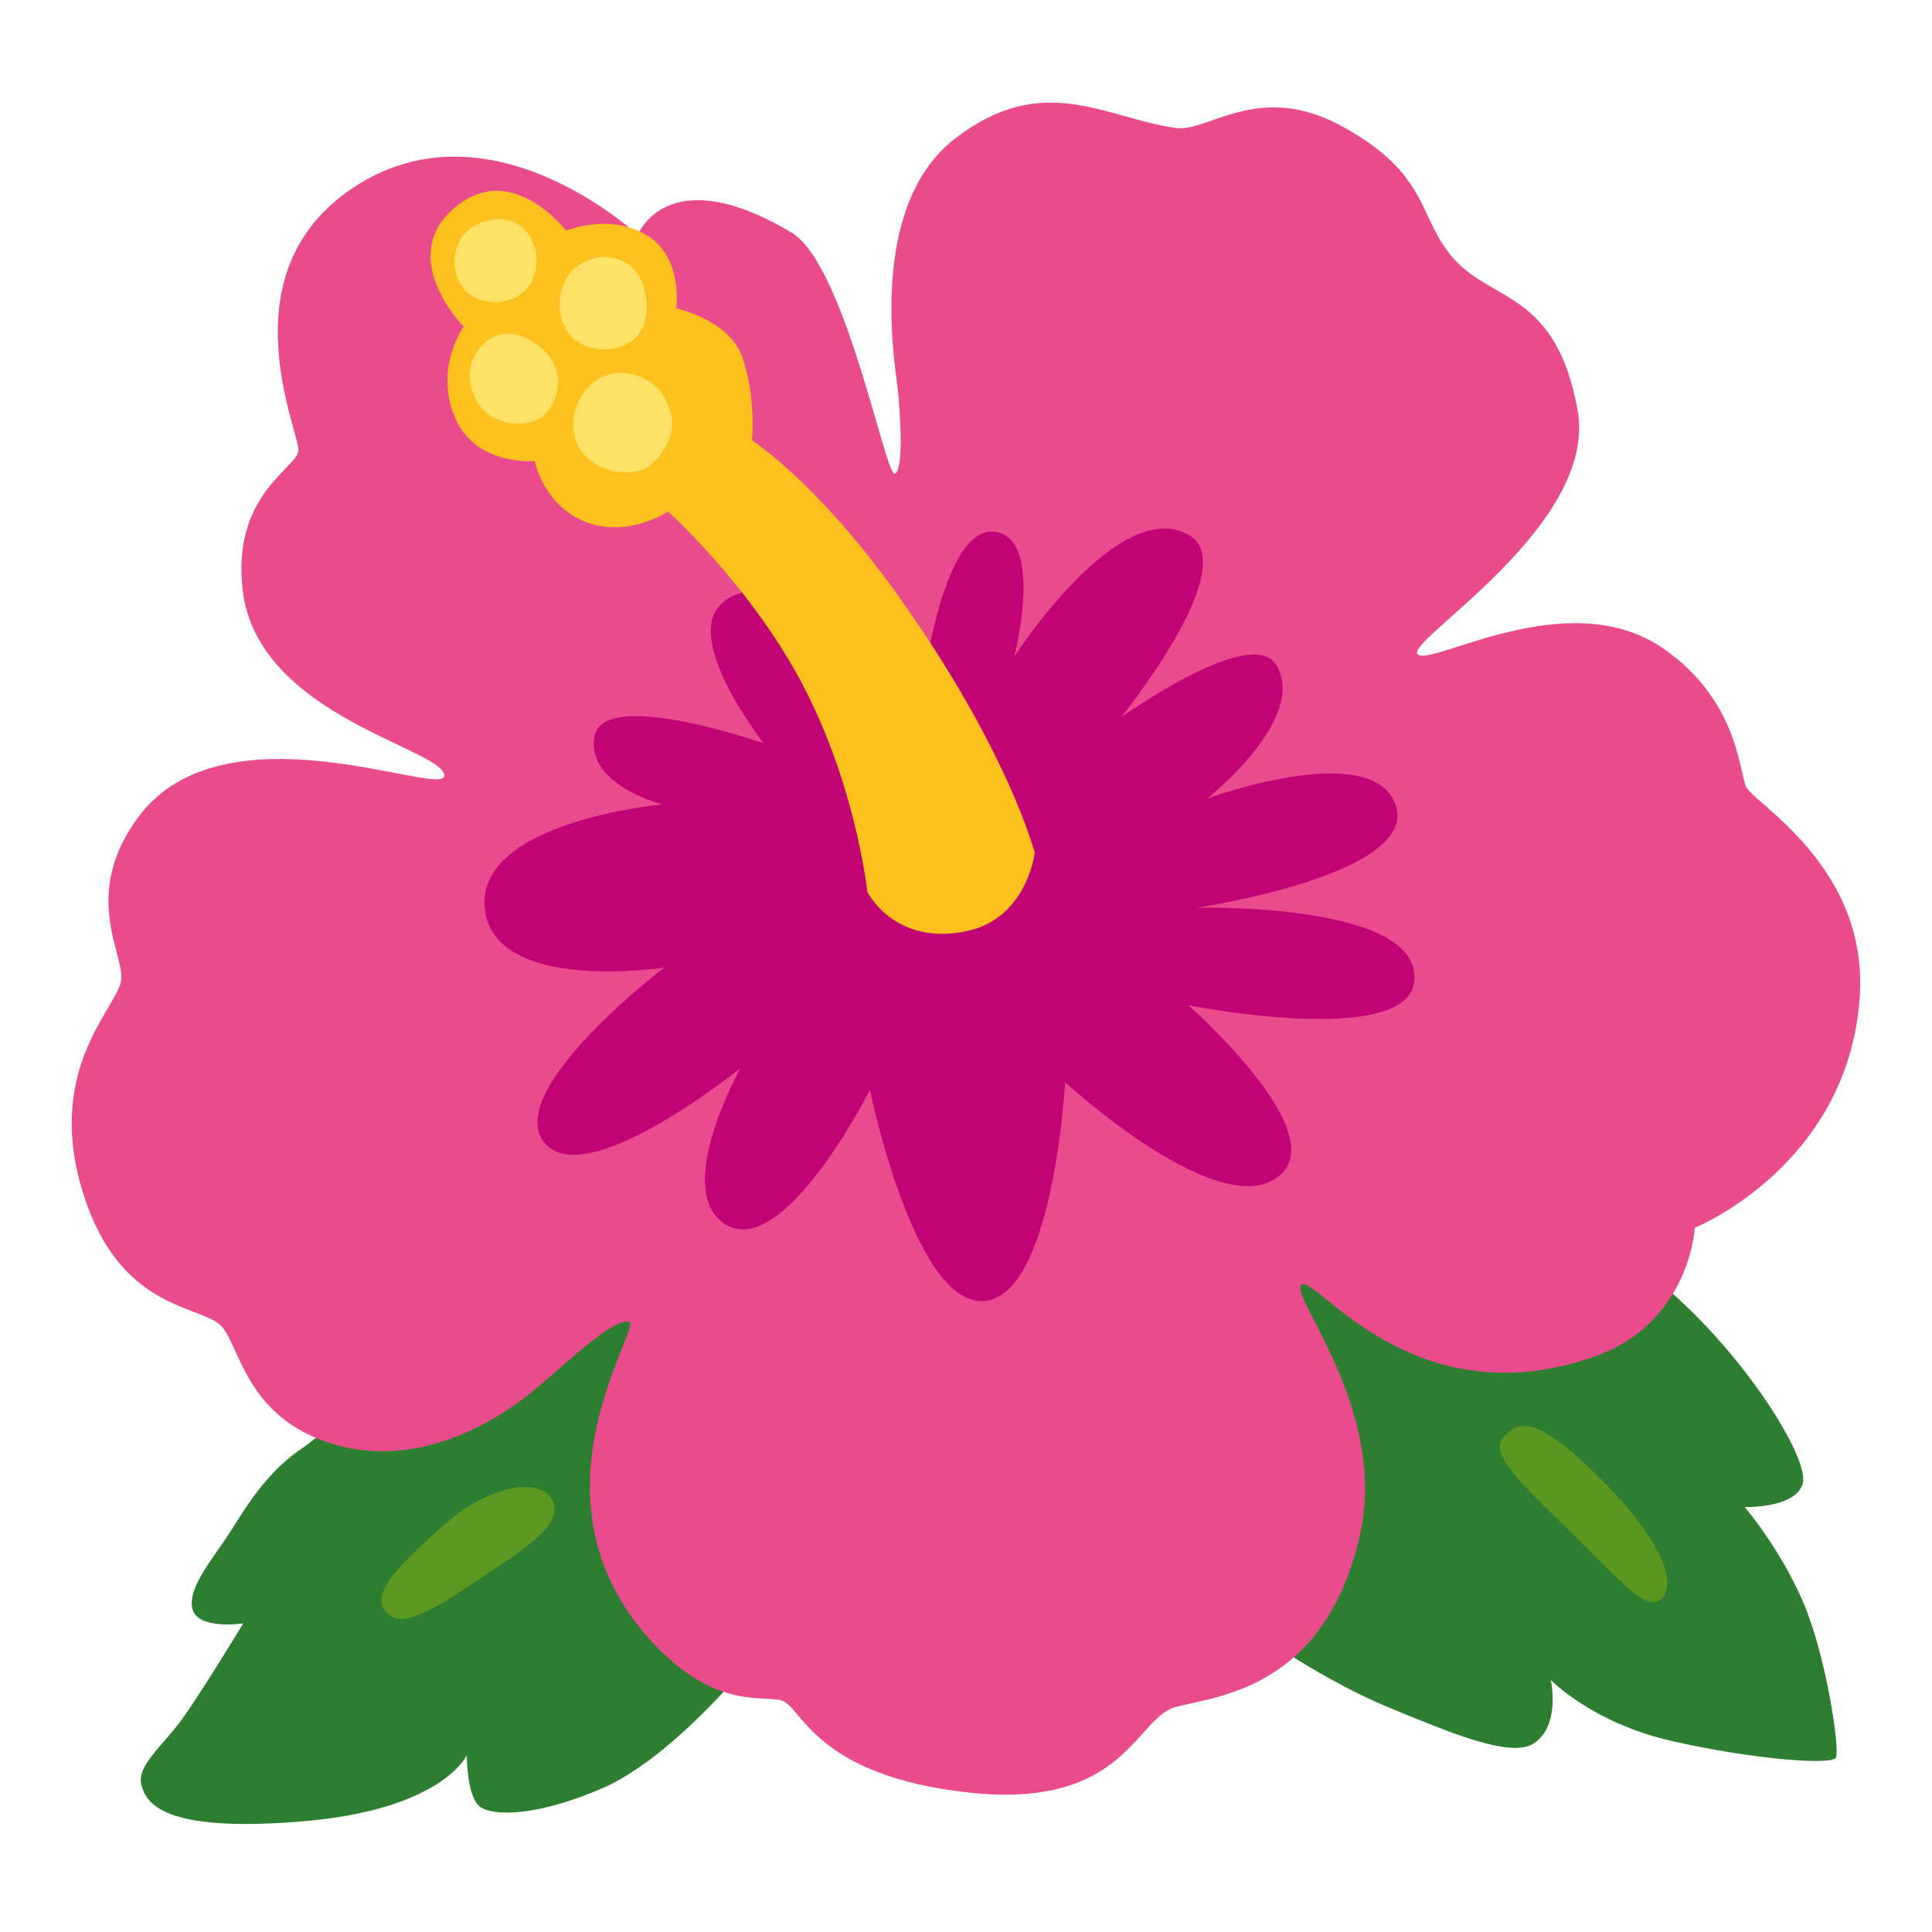 <?xml version="1.0" encoding="UTF-8" standalone="no"?>
<!-- Created with Inkscape (http://www.inkscape.org/) -->

<!--suppress ALL -->

<svg
        width="100mm"
        height="99.999mm"
        viewBox="0 0 100 99.999"
        version="1.1"
        id="svg535"
        xmlns="http://www.w3.org/2000/svg"
        xmlns:svg="http://www.w3.org/2000/svg">
    <defs
            id="defs532">
        <rect
                x="7.311"
                y="7.019"
                width="364.573"
                height="363.369"
                id="rect5161" />
    </defs>
    <g
            id="g10930"
            transform="matrix(0.763,0,0,0.763,0.964,1.333)">
        <path
                style="fill:#2e7e31"
                d="m 49.02,111.67 c 0,0 -4.87,5.89 -9.35,7.86 -4.48,1.96 -7.54,1.96 -8.41,1.26 -0.86,-0.71 -0.86,-3.46 -0.86,-3.46 0,0 -1.65,3.69 -11.16,4.48 -9.51,0.79 -10.61,-1.26 -10.92,-2.51 -0.31,-1.26 1.49,-2.67 2.75,-4.4 1.26,-1.73 4.17,-6.52 4.17,-6.52 0,0 -3.14,0.47 -3.46,-1.02 -0.31,-1.49 1.49,-3.46 2.67,-5.34 1.18,-1.89 2.59,-4.09 4.87,-5.58 2.28,-1.49 22.11,-20.01 22.11,-20.01 l 11.7,7.55 z"
                id="path10892" />
        <path
                style="fill:#5b9922"
                d="m 25.01,107.71 c 1.21,1.17 3.77,-0.71 6.83,-2.73 3.06,-2.02 5.19,-3.5 4.32,-5.03 -0.87,-1.53 -4.37,-0.93 -7.43,1.86 -2.64,2.39 -5.09,4.59 -3.72,5.9 z"
                id="path10894" />
        <path
                style="fill:#2e7e31"
                d="m 84.23,109.21 c 0,0 4.41,3.1 8.73,4.88 4.32,1.78 8.34,3.46 9.86,2.41 1.8,-1.25 1.12,-4.28 1.12,-4.28 0,0 2.82,2.91 8.17,4.13 5.35,1.22 10.89,1.69 11.17,1.13 0.28,-0.56 -0.66,-6.95 -2.25,-10.61 -1.59,-3.66 -3.94,-6.38 -3.94,-6.38 0,0 3.47,0.09 3.94,-1.6 0.47,-1.69 -3.92,-8.72 -9.33,-13.32 -4.47,-3.8 -17.81,-7.06 -17.81,-7.06 l -13.24,5.07 z"
                id="path10896" />
        <path
                style="fill:#5a9821"
                d="m 100.78,95.69 c -0.93,1.06 0.37,2.48 4.1,6.09 3.73,3.6 5.53,5.96 6.58,4.91 1.06,-1.06 -0.06,-4.04 -4.1,-8.07 -4.04,-4.03 -5.45,-4.21 -6.58,-2.93 z"
                id="path10898" />
        <path
                style="fill:#ea4b8d"
                d="m 94.9,42.63 c -0.84,-0.93 12.29,-8.72 10.85,-16.59 -1.43,-7.87 -5.64,-7.3 -8.27,-10.1 -2.63,-2.8 -1.57,-5.81 -7.8,-9.17 -5.56,-3 -9.01,0.46 -11.14,0.17 -4.78,-0.65 -9.01,-3.91 -15,0.7 -5.99,4.61 -4.08,15.38 -3.91,16.94 0.17,1.56 0.44,5.53 -0.19,5.81 C 58.81,30.67 56.09,16.21 52.43,14.03 43.97,8.99 42,14.2 42,14.2 c 0,0 -10.36,-9.72 -19.78,-2.88 -8.1,5.88 -3.1,16.36 -3.24,17.53 -0.14,1.17 -4.53,2.99 -3.78,9.44 1,8.58 13.73,10.76 13.67,12.59 -0.05,1.53 -14.99,-5.07 -20.78,2.84 -3.77,5.14 -1.02,9.06 -1.12,10.94 -0.11,1.88 -5.6,6.21 -2.33,15.32 2.62,7.28 7.92,6.83 9.16,8.28 1.24,1.45 1.69,6.19 7.52,7.95 5.83,1.76 11.26,-1.57 14.03,-3.97 2.77,-2.4 4.99,-4.45 6.04,-4.33 1.1,0.13 -7.19,11.46 1.08,21.16 4.49,5.26 7.91,4.14 9.29,4.54 1.38,0.4 2.23,5.12 12.75,6.25 10.52,1.13 11.26,-5.05 13.95,-5.8 2.69,-0.75 10.06,-1.11 12.5,-11.54 2.03,-8.63 -4.85,-16.4 -3.93,-17.12 0.91,-0.72 7.56,9.21 19.88,4.88 6.46,-2.27 6.8,-8.74 6.8,-8.74 0,0 10.37,-4.19 11.18,-15.6 0.64,-8.91 -7.26,-13.22 -7.72,-14.34 -0.46,-1.12 -0.58,-5.9 -5.65,-9.39 -6.46,-4.41 -15.79,1.35 -16.62,0.42 z"
                id="path10900" />
        <path
                style="fill:#c10375"
                d="m 67.54,42.8 c 0,0 7.14,-11.08 11.9,-8.22 3.58,2.15 -4.65,12.33 -4.65,12.33 0,0 8.79,-6.27 10.49,-3.59 2.29,3.61 -4.64,9.1 -4.64,9.1 0,0 10.88,-3.98 12.7,0.25 2.09,4.87 -13.41,7.16 -13.41,7.16 0,0 15.39,-0.39 14.74,5.03 -0.54,4.51 -15.31,1.59 -15.31,1.59 0,0 9.53,8.37 6.3,11.44 -3.89,3.7 -14.67,-6.22 -14.67,-6.22 0,0 -0.76,14.26 -5.39,14.83 -4.81,0.59 -7.85,-14.31 -7.85,-14.31 0,0 -5.95,11.78 -9.91,9.05 -3.44,-2.38 1.13,-10.53 1.13,-10.53 0,0 -10.58,8.56 -13.33,5.02 -2.75,-3.54 8.16,-11.84 8.16,-11.84 0,0 -11.61,1.8 -12.18,-4.04 -0.57,-5.88 12.04,-7.03 12.04,-7.03 0,0 -5.21,-1.32 -4.59,-4.63 0.62,-3.31 11.48,0.49 11.48,0.49 0,0 -5.39,-6.84 -2.97,-9.37 3.89,-4.08 13.53,7.1 13.53,7.1 0,0 1.35,-12.97 5.3,-12.05 3.13,0.72 1.13,8.44 1.13,8.44 z"
                id="path10902" />
        <path
                style="fill:#fdc11e"
                d="m 49.75,28.12 c 0,0 4.38,2.8 9.85,10.45 7.56,10.58 9.33,17.54 9.33,17.54 0,0 -0.52,4.45 -4.62,5.31 -4.92,1.03 -6.74,-2.67 -6.74,-2.67 0,0 -0.81,-7.8 -4.93,-15.05 -3.54,-6.22 -8.59,-10.75 -8.59,-10.75 0,0 -2.68,1.82 -5.56,0.72 -2.88,-1.1 -3.48,-4.14 -3.48,-4.14 0,0 -4.04,0.37 -5.43,-3 -1.39,-3.37 0.61,-6.12 0.61,-6.12 0,0 -4.9,-4.96 -0.23,-8.36 3.71,-2.69 7.18,1.85 7.18,1.85 0,0 2.86,-1.21 5.42,0.28 2.56,1.49 2.05,5 2.05,5 0,0 3.64,0.74 4.51,3.37 0.92,2.77 0.63,5.57 0.63,5.57 z"
                id="path10904" />
        <path
                style="fill:#fee165"
                d="m 38.28,24.96 c -1.32,1.95 -0.65,4.44 1.71,5.14 2.36,0.7 3.53,-0.57 4.15,-2.06 0.62,-1.49 -0.33,-3.4 -1.62,-4.07 -1.29,-0.67 -3.12,-0.67 -4.24,0.99 z"
                id="path10906" />
        <path
                style="fill:#fee165"
                d="m 35.13,21.59 c -1.45,-1.02 -3.11,-0.98 -4.1,0.62 -0.99,1.6 -0.12,3.64 1.05,4.3 1.17,0.67 3.11,0.79 3.97,-0.56 1.06,-1.67 0.49,-3.37 -0.92,-4.36 z"
                id="path10908" />
        <path
                style="fill:#fee165"
                d="m 31.19,13.43 c -2.23,1 -1.96,4.08 -0.35,4.95 1.61,0.87 4.07,0.2 4.28,-2.12 0.17,-2 -1.44,-3.94 -3.93,-2.83 z"
                id="path10910" />
        <path
                style="fill:#fee165"
                d="m 38.32,16.05 c -1.92,1 -2.01,3.65 -0.92,4.93 1.33,1.55 5.04,1.42 5.2,-1.65 0.16,-3.07 -2.23,-4.34 -4.28,-3.28 z"
                id="path10912" />
    </g>
</svg>